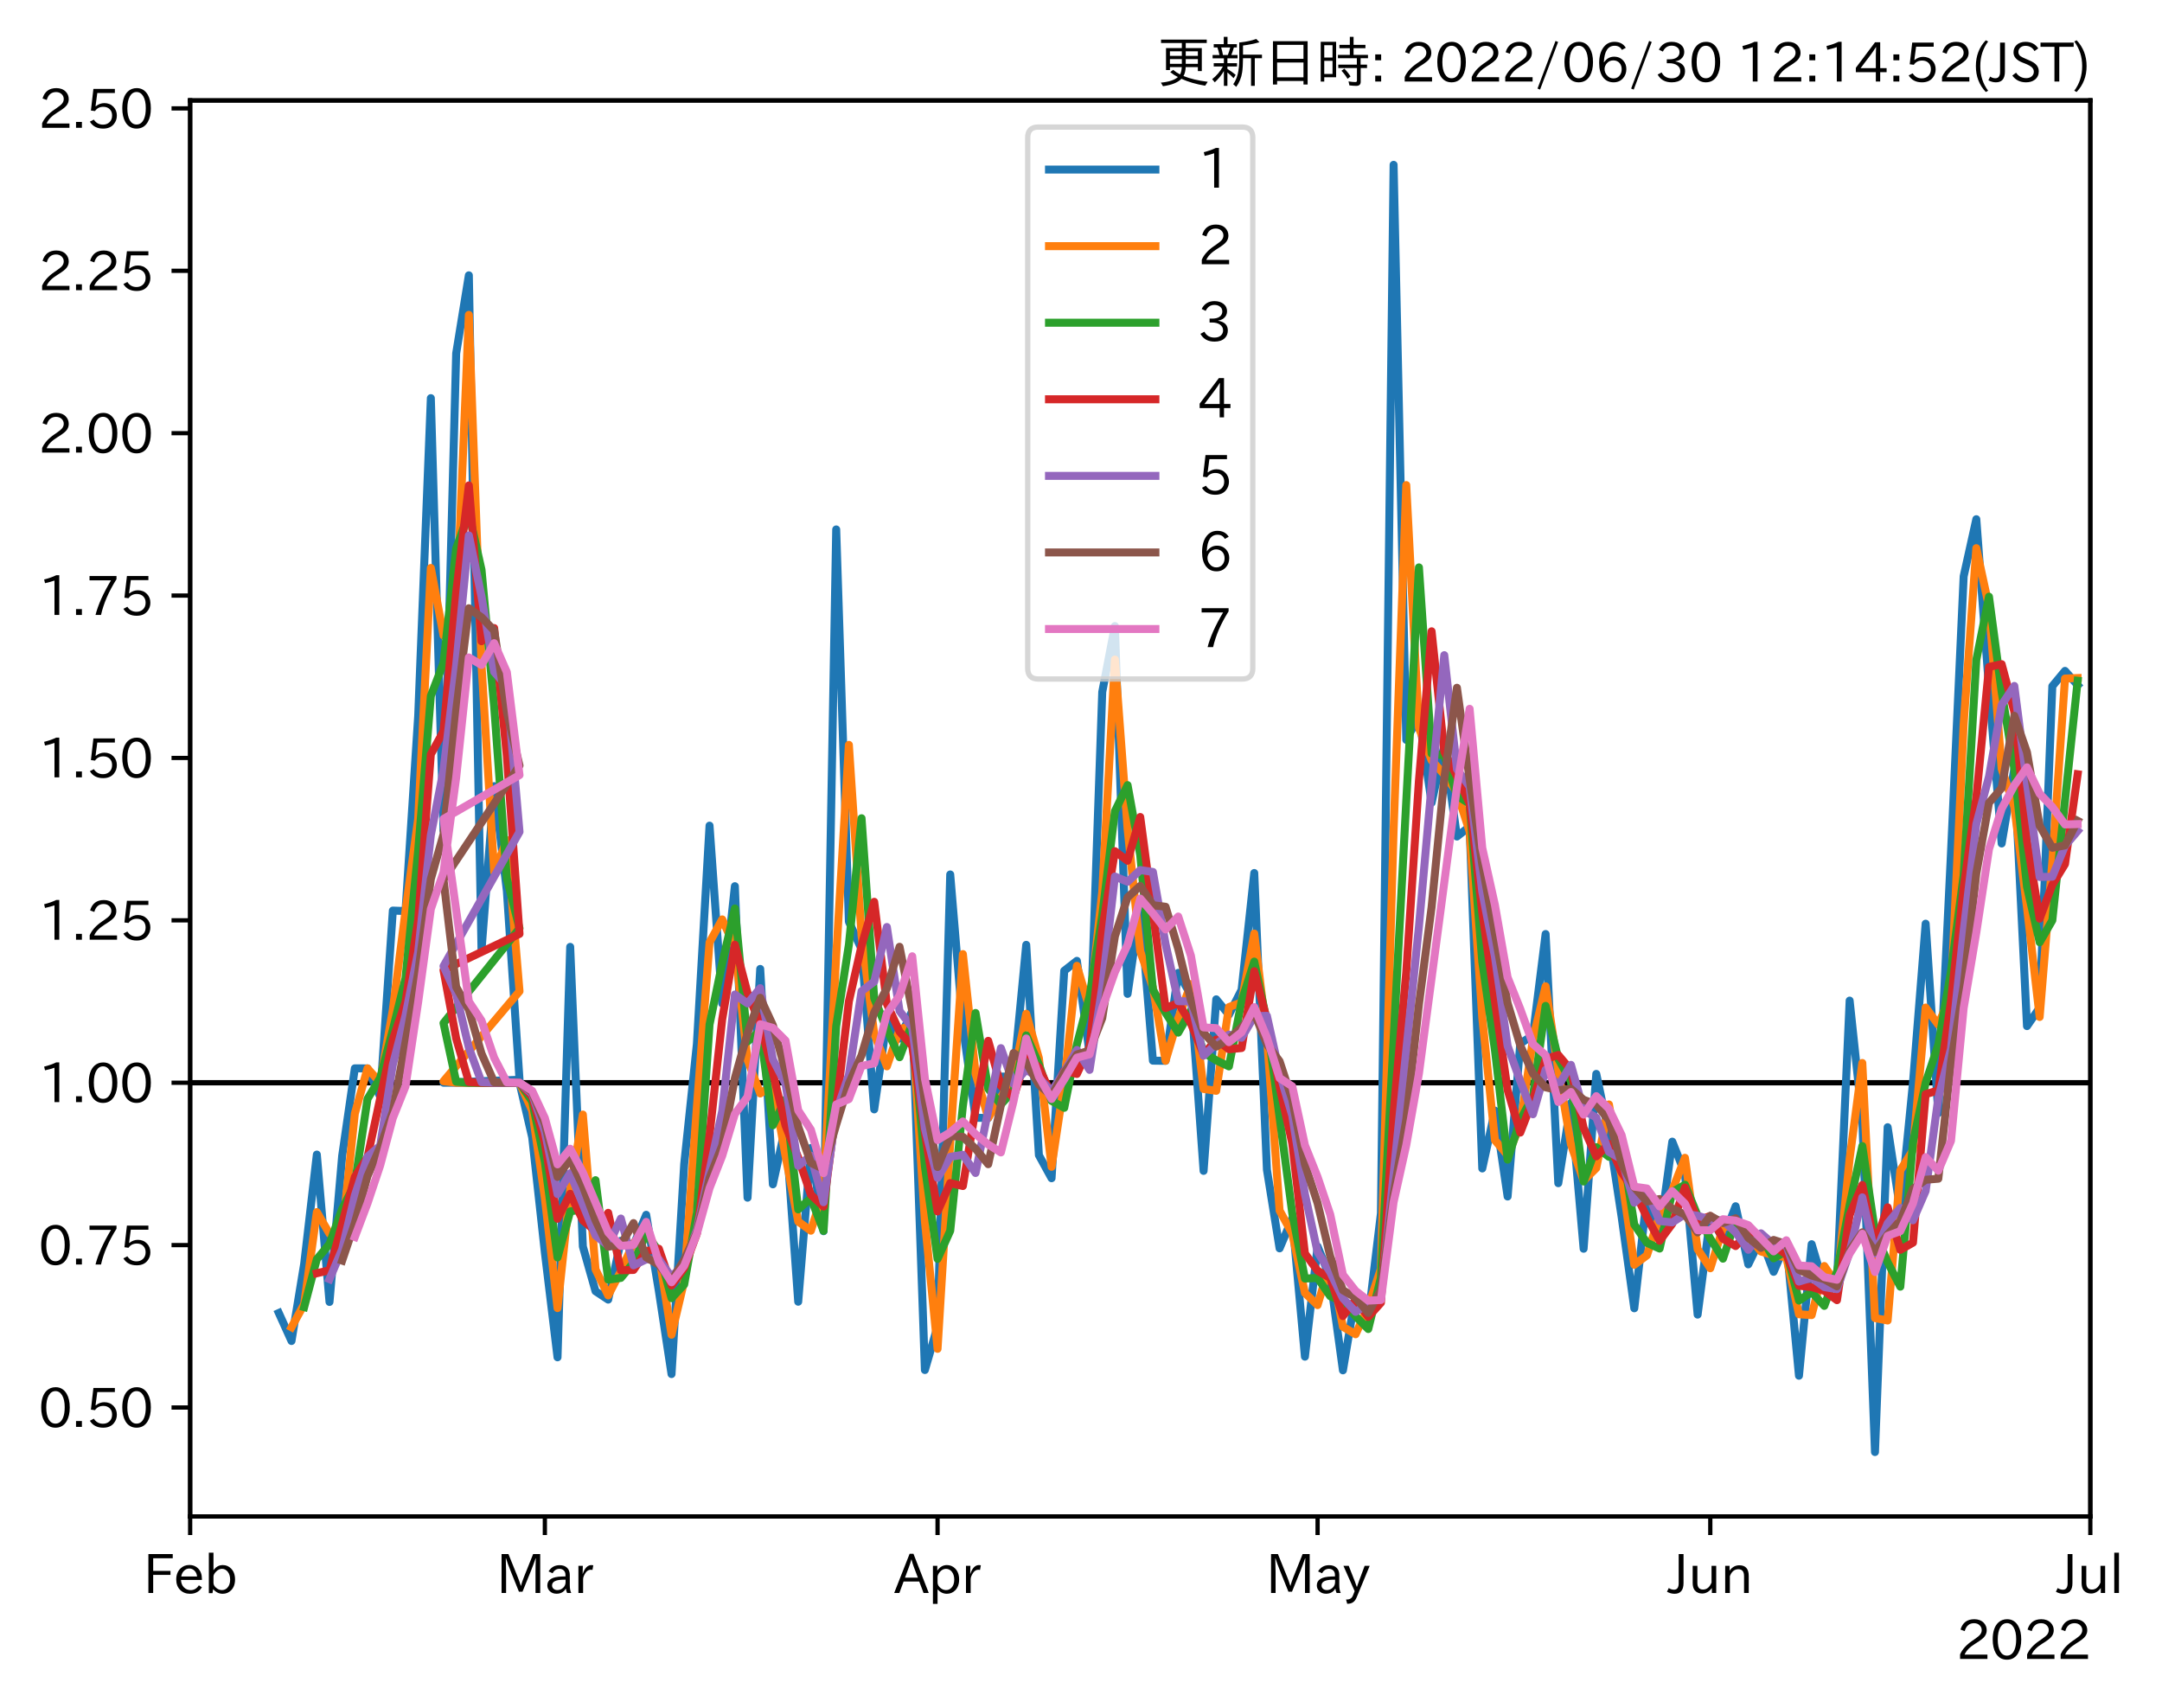 <?xml version="1.0" encoding="utf-8" standalone="no"?>
<!DOCTYPE svg PUBLIC "-//W3C//DTD SVG 1.1//EN"
  "http://www.w3.org/Graphics/SVG/1.1/DTD/svg11.dtd">
<svg xmlns:xlink="http://www.w3.org/1999/xlink" width="406.327pt" height="320.973pt" viewBox="0 0 406.327 320.973" xmlns="http://www.w3.org/2000/svg" version="1.1">
 <defs>
  <style type="text/css">*{stroke-linejoin: round; stroke-linecap: butt}</style>
 </defs>
 <g id="figure_1">
  <g id="patch_1">
   <path d="M 0 320.973 
L 406.327 320.973 
L 406.327 0 
L 0 0 
z
" style="fill: #ffffff"/>
  </g>
  <g id="axes_1">
   <g id="patch_2">
    <path d="M 35.737 284.991 
L 392.858 284.991 
L 392.858 18.879 
L 35.737 18.879 
z
" style="fill: #ffffff"/>
   </g>
   <g id="line2d_1">
    <path d="M 35.737 203.486 
L 392.858 203.486 
" clip-path="url(#ped54f26126)" style="fill: none; stroke: #000000; stroke-linecap: square"/>
   </g>
   <g id="matplotlib.axis_1">
    <g id="xtick_1">
     <g id="line2d_2">
      <defs>
       <path id="mfb2eb6f70c" d="M 0 0 
L 0 3.5 
" style="stroke: #000000; stroke-width: 0.8"/>
      </defs>
      <g>
       <use xlink:href="#mfb2eb6f70c" x="35.737" y="284.991" style="stroke: #000000; stroke-width: 0.8"/>
      </g>
     </g>
     <g id="text_1">
      <!-- Feb -->
      <g transform="translate(26.914 299.482)scale(0.1 -0.1)">
       <defs>
        <path id="IPAexGothic-46" d="M 3469 4141 
L 1172 4141 
L 1172 2656 
L 3206 2656 
L 3206 2188 
L 1172 2188 
L 1172 63 
L 609 63 
L 609 4634 
L 3469 4634 
L 3469 4141 
z
" transform="scale(0.016)"/>
        <path id="IPAexGothic-65" d="M 863 1594 
Q 891 1041 1209 722 
Q 1534 397 1997 397 
Q 2606 397 2963 966 
L 3322 728 
Q 2869 -31 1931 -31 
Q 1222 -31 766 422 
Q 306 884 306 1641 
Q 306 2444 788 2925 
Q 1216 3353 1856 3353 
Q 2459 3353 2866 2956 
Q 3322 2494 3322 1722 
L 3322 1594 
L 863 1594 
z
M 2756 1997 
Q 2709 2431 2450 2681 
Q 2194 2938 1844 2938 
Q 1438 2938 1150 2591 
Q 953 2356 894 1997 
L 2756 1997 
z
" transform="scale(0.016)"/>
        <path id="IPAexGothic-62" d="M 1125 2731 
Q 1550 3341 2219 3341 
Q 2788 3341 3191 2938 
Q 3659 2469 3659 1644 
Q 3659 838 3191 372 
Q 2788 -31 2206 -31 
Q 1559 -31 1088 516 
L 1009 44 
L 581 44 
L 581 4794 
L 1125 4794 
L 1125 2731 
z
M 1125 1997 
L 1125 1253 
Q 1125 888 1528 600 
Q 1803 403 2119 403 
Q 2488 403 2744 659 
Q 3084 1009 3084 1631 
Q 3084 2194 2803 2553 
Q 2525 2900 2125 2900 
Q 1759 2900 1438 2578 
Q 1125 2266 1125 1997 
z
" transform="scale(0.016)"/>
       </defs>
       <use xlink:href="#IPAexGothic-46"/>
       <use xlink:href="#IPAexGothic-65" x="57.178"/>
       <use xlink:href="#IPAexGothic-62" x="114.062"/>
      </g>
     </g>
    </g>
    <g id="xtick_2">
     <g id="line2d_3">
      <g>
       <use xlink:href="#mfb2eb6f70c" x="102.4" y="284.991" style="stroke: #000000; stroke-width: 0.8"/>
      </g>
     </g>
     <g id="text_2">
      <!-- Mar -->
      <g transform="translate(93.291 299.482)scale(0.1 -0.1)">
       <defs>
        <path id="IPAexGothic-4d" d="M 5147 63 
L 4597 63 
L 4597 2534 
Q 4597 3281 4634 4134 
L 4609 4134 
Q 4356 3409 4066 2675 
L 3066 209 
L 2650 209 
L 1641 2725 
Q 1328 3506 1128 4141 
L 1103 4141 
Q 1141 3131 1141 2553 
L 1141 63 
L 609 63 
L 609 4634 
L 1416 4634 
L 2503 1944 
Q 2697 1472 2869 906 
L 2888 906 
Q 3028 1416 3234 1931 
L 4316 4634 
L 5147 4634 
L 5147 63 
z
" transform="scale(0.016)"/>
        <path id="IPAexGothic-61" d="M 3156 63 
L 2672 63 
Q 2559 303 2531 556 
L 2509 556 
Q 2147 -25 1428 -25 
Q 934 -25 622 288 
Q 347 563 347 959 
Q 347 1947 2050 1997 
L 2478 2009 
L 2478 2175 
Q 2478 2509 2288 2700 
Q 2088 2900 1775 2900 
Q 1238 2900 969 2378 
L 494 2597 
Q 938 3328 1788 3328 
Q 2375 3328 2691 3000 
Q 2984 2706 2984 2169 
L 2984 997 
Q 2984 400 3156 63 
z
M 2491 1625 
L 2141 1619 
Q 903 1591 903 953 
Q 903 728 1050 581 
Q 1231 403 1525 403 
Q 1934 403 2234 703 
Q 2491 969 2491 1344 
L 2491 1625 
z
" transform="scale(0.016)"/>
        <path id="IPAexGothic-72" d="M 2309 3316 
L 2213 2769 
Q 2106 2791 2022 2791 
Q 1653 2791 1413 2444 
Q 1113 2006 1113 1675 
L 1113 63 
L 563 63 
L 563 3250 
L 1081 3250 
L 1056 2303 
L 1069 2303 
Q 1422 3341 2097 3341 
Q 2206 3341 2309 3316 
z
" transform="scale(0.016)"/>
       </defs>
       <use xlink:href="#IPAexGothic-4d"/>
       <use xlink:href="#IPAexGothic-61" x="90.186"/>
       <use xlink:href="#IPAexGothic-72" x="145.166"/>
      </g>
     </g>
    </g>
    <g id="xtick_3">
     <g id="line2d_4">
      <g>
       <use xlink:href="#mfb2eb6f70c" x="176.205" y="284.991" style="stroke: #000000; stroke-width: 0.8"/>
      </g>
     </g>
     <g id="text_3">
      <!-- Apr -->
      <g transform="translate(168.063 299.482)scale(0.1 -0.1)">
       <defs>
        <path id="IPAexGothic-41" d="M 4056 63 
L 3444 63 
L 2938 1409 
L 1100 1409 
L 603 63 
L -6 63 
L 1806 4666 
L 2259 4666 
L 4056 63 
z
M 2778 1863 
L 2316 3078 
Q 2125 3588 2028 4000 
L 2009 4000 
Q 1897 3563 1716 3078 
L 1263 1863 
L 2778 1863 
z
" transform="scale(0.016)"/>
        <path id="IPAexGothic-70" d="M 1075 2688 
Q 1525 3341 2206 3341 
Q 2769 3341 3172 2938 
Q 3641 2469 3641 1644 
Q 3641 841 3178 372 
Q 2775 -31 2200 -31 
Q 1569 -31 1106 497 
L 1106 -1216 
L 563 -1216 
L 563 3250 
L 1075 3250 
L 1075 2688 
z
M 1106 1950 
L 1106 1291 
Q 1106 897 1516 600 
Q 1791 403 2106 403 
Q 2469 403 2725 659 
Q 3066 997 3066 1631 
Q 3066 2200 2784 2559 
Q 2503 2900 2100 2900 
Q 1656 2900 1338 2484 
Q 1106 2184 1106 1950 
z
" transform="scale(0.016)"/>
       </defs>
       <use xlink:href="#IPAexGothic-41"/>
       <use xlink:href="#IPAexGothic-70" x="63.721"/>
       <use xlink:href="#IPAexGothic-72" x="125.83"/>
      </g>
     </g>
    </g>
    <g id="xtick_4">
     <g id="line2d_5">
      <g>
       <use xlink:href="#mfb2eb6f70c" x="247.629" y="284.991" style="stroke: #000000; stroke-width: 0.8"/>
      </g>
     </g>
     <g id="text_4">
      <!-- May -->
      <g transform="translate(237.909 299.482)scale(0.1 -0.1)">
       <defs>
        <path id="IPAexGothic-79" d="M 3122 3250 
L 1575 -488 
Q 1278 -1203 550 -1203 
L 478 -1203 
L 344 -703 
L 447 -703 
Q 969 -703 1150 -238 
L 1356 275 
L 38 3250 
L 659 3250 
L 1363 1459 
Q 1528 1025 1606 781 
L 1625 781 
Q 1750 1169 1863 1459 
L 2528 3250 
L 3122 3250 
z
" transform="scale(0.016)"/>
       </defs>
       <use xlink:href="#IPAexGothic-4d"/>
       <use xlink:href="#IPAexGothic-61" x="90.186"/>
       <use xlink:href="#IPAexGothic-79" x="145.166"/>
      </g>
     </g>
    </g>
    <g id="xtick_5">
     <g id="line2d_6">
      <g>
       <use xlink:href="#mfb2eb6f70c" x="321.433" y="284.991" style="stroke: #000000; stroke-width: 0.8"/>
      </g>
     </g>
     <g id="text_5">
      <!-- Jun -->
      <g transform="translate(313.494 299.482)scale(0.1 -0.1)">
       <defs>
        <path id="IPAexGothic-4a" d="M 1819 4634 
L 1819 1234 
Q 1819 -31 763 -31 
Q 303 -31 -125 209 
L 84 644 
Q 378 447 694 447 
Q 1250 447 1250 1203 
L 1250 4634 
L 1819 4634 
z
" transform="scale(0.016)"/>
        <path id="IPAexGothic-75" d="M 3284 63 
L 2772 63 
L 2772 644 
Q 2300 0 1625 0 
Q 1072 0 763 375 
Q 519 678 519 1241 
L 519 3250 
L 1069 3250 
L 1069 1259 
Q 1069 466 1734 466 
Q 2406 466 2734 1291 
L 2734 3250 
L 3284 3250 
L 3284 63 
z
" transform="scale(0.016)"/>
        <path id="IPAexGothic-6e" d="M 3328 63 
L 2778 63 
L 2778 2041 
Q 2778 2853 2106 2853 
Q 1428 2853 1113 2041 
L 1113 63 
L 563 63 
L 563 3250 
L 1075 3250 
L 1075 2675 
Q 1525 3316 2222 3316 
Q 3328 3316 3328 2072 
L 3328 63 
z
" transform="scale(0.016)"/>
       </defs>
       <use xlink:href="#IPAexGothic-4a"/>
       <use xlink:href="#IPAexGothic-75" x="37.988"/>
       <use xlink:href="#IPAexGothic-6e" x="98.389"/>
      </g>
     </g>
    </g>
    <g id="xtick_6">
     <g id="line2d_7">
      <g>
       <use xlink:href="#mfb2eb6f70c" x="392.858" y="284.991" style="stroke: #000000; stroke-width: 0.8"/>
      </g>
     </g>
     <g id="text_6">
      <!-- Jul -->
      <g transform="translate(386.588 299.482)scale(0.1 -0.1)">
       <defs>
        <path id="IPAexGothic-6c" d="M 1131 63 
L 581 63 
L 581 4794 
L 1131 4794 
L 1131 63 
z
" transform="scale(0.016)"/>
       </defs>
       <use xlink:href="#IPAexGothic-4a"/>
       <use xlink:href="#IPAexGothic-75" x="37.988"/>
       <use xlink:href="#IPAexGothic-6c" x="98.389"/>
      </g>
     </g>
    </g>
    <g id="text_7">
     <!-- 2022 -->
     <g transform="translate(367.664 311.873)scale(0.1 -0.1)">
      <defs>
       <path id="IPAexGothic-32" d="M 3659 63 
L 447 63 
L 447 594 
Q 825 1475 1894 2203 
L 2072 2322 
Q 2619 2697 2791 2906 
Q 2988 3153 2988 3444 
Q 2988 3772 2756 4003 
Q 2500 4259 2084 4259 
Q 1250 4259 991 3328 
L 497 3506 
Q 853 4725 2116 4725 
Q 2806 4725 3216 4316 
Q 3575 3947 3575 3425 
Q 3575 3038 3344 2722 
Q 3131 2416 2366 1938 
L 2231 1856 
Q 1256 1253 978 569 
L 3659 569 
L 3659 63 
z
" transform="scale(0.016)"/>
       <path id="IPAexGothic-30" d="M 2038 4725 
Q 2881 4725 3334 3944 
Q 3694 3325 3694 2344 
Q 3694 1372 3334 741 
Q 2888 -31 2016 -31 
Q 1147 -31 700 741 
Q 341 1372 341 2350 
Q 341 3713 1000 4334 
Q 1419 4725 2038 4725 
z
M 2016 4266 
Q 1516 4266 1228 3759 
Q 934 3247 934 2344 
Q 934 1456 1222 947 
Q 1513 447 2016 447 
Q 2619 447 2909 1153 
Q 3100 1622 3100 2375 
Q 3100 3256 2806 3759 
Q 2509 4266 2016 4266 
z
" transform="scale(0.016)"/>
      </defs>
      <use xlink:href="#IPAexGothic-32"/>
      <use xlink:href="#IPAexGothic-30" x="62.988"/>
      <use xlink:href="#IPAexGothic-32" x="125.977"/>
      <use xlink:href="#IPAexGothic-32" x="188.965"/>
     </g>
    </g>
   </g>
   <g id="matplotlib.axis_2">
    <g id="ytick_1">
     <g id="line2d_8">
      <defs>
       <path id="m4a4bea8685" d="M 0 0 
L -3.5 0 
" style="stroke: #000000; stroke-width: 0.8"/>
      </defs>
      <g>
       <use xlink:href="#m4a4bea8685" x="35.737" y="264.523" style="stroke: #000000; stroke-width: 0.8"/>
      </g>
     </g>
     <g id="text_8">
      <!-- 0.50 -->
      <g transform="translate(7.2 268.268)scale(0.1 -0.1)">
       <defs>
        <path id="IPAexGothic-2e" d="M 1184 63 
L 494 63 
L 494 753 
L 1184 753 
L 1184 63 
z
" transform="scale(0.016)"/>
        <path id="IPAexGothic-35" d="M 1178 2603 
Q 1634 2963 2172 2963 
Q 2816 2963 3241 2528 
Q 3638 2113 3638 1497 
Q 3638 938 3297 513 
Q 2869 -31 2031 -31 
Q 959 -31 469 784 
L 938 1028 
Q 1309 434 2013 434 
Q 2466 434 2769 716 
Q 3081 1013 3081 1503 
Q 3081 1966 2806 2241 
Q 2519 2528 2056 2528 
Q 1406 2528 1072 2028 
L 591 2091 
L 884 4634 
L 3406 4634 
L 3406 4153 
L 1341 4153 
L 1134 2603 
L 1178 2603 
z
" transform="scale(0.016)"/>
       </defs>
       <use xlink:href="#IPAexGothic-30"/>
       <use xlink:href="#IPAexGothic-2e" x="62.988"/>
       <use xlink:href="#IPAexGothic-35" x="89.404"/>
       <use xlink:href="#IPAexGothic-30" x="152.393"/>
      </g>
     </g>
    </g>
    <g id="ytick_2">
     <g id="line2d_9">
      <g>
       <use xlink:href="#m4a4bea8685" x="35.737" y="234.004" style="stroke: #000000; stroke-width: 0.8"/>
      </g>
     </g>
     <g id="text_9">
      <!-- 0.75 -->
      <g transform="translate(7.2 237.75)scale(0.1 -0.1)">
       <defs>
        <path id="IPAexGothic-37" d="M 3597 4263 
Q 2238 2106 1778 63 
L 1131 63 
Q 1581 1834 2950 4128 
L 428 4128 
L 428 4634 
L 3597 4634 
L 3597 4263 
z
" transform="scale(0.016)"/>
       </defs>
       <use xlink:href="#IPAexGothic-30"/>
       <use xlink:href="#IPAexGothic-2e" x="62.988"/>
       <use xlink:href="#IPAexGothic-37" x="89.404"/>
       <use xlink:href="#IPAexGothic-35" x="152.393"/>
      </g>
     </g>
    </g>
    <g id="ytick_3">
     <g id="line2d_10">
      <g>
       <use xlink:href="#m4a4bea8685" x="35.737" y="203.486" style="stroke: #000000; stroke-width: 0.8"/>
      </g>
     </g>
     <g id="text_10">
      <!-- 1.00 -->
      <g transform="translate(7.2 207.231)scale(0.1 -0.1)">
       <defs>
        <path id="IPAexGothic-31" d="M 2463 63 
L 1900 63 
L 1900 4103 
Q 1372 3922 788 3797 
L 684 4231 
Q 1519 4441 2106 4731 
L 2463 4731 
L 2463 63 
z
" transform="scale(0.016)"/>
       </defs>
       <use xlink:href="#IPAexGothic-31"/>
       <use xlink:href="#IPAexGothic-2e" x="62.988"/>
       <use xlink:href="#IPAexGothic-30" x="89.404"/>
       <use xlink:href="#IPAexGothic-30" x="152.393"/>
      </g>
     </g>
    </g>
    <g id="ytick_4">
     <g id="line2d_11">
      <g>
       <use xlink:href="#m4a4bea8685" x="35.737" y="172.967" style="stroke: #000000; stroke-width: 0.8"/>
      </g>
     </g>
     <g id="text_11">
      <!-- 1.25 -->
      <g transform="translate(7.2 176.712)scale(0.1 -0.1)">
       <use xlink:href="#IPAexGothic-31"/>
       <use xlink:href="#IPAexGothic-2e" x="62.988"/>
       <use xlink:href="#IPAexGothic-32" x="89.404"/>
       <use xlink:href="#IPAexGothic-35" x="152.393"/>
      </g>
     </g>
    </g>
    <g id="ytick_5">
     <g id="line2d_12">
      <g>
       <use xlink:href="#m4a4bea8685" x="35.737" y="142.448" style="stroke: #000000; stroke-width: 0.8"/>
      </g>
     </g>
     <g id="text_12">
      <!-- 1.50 -->
      <g transform="translate(7.2 146.193)scale(0.1 -0.1)">
       <use xlink:href="#IPAexGothic-31"/>
       <use xlink:href="#IPAexGothic-2e" x="62.988"/>
       <use xlink:href="#IPAexGothic-35" x="89.404"/>
       <use xlink:href="#IPAexGothic-30" x="152.393"/>
      </g>
     </g>
    </g>
    <g id="ytick_6">
     <g id="line2d_13">
      <g>
       <use xlink:href="#m4a4bea8685" x="35.737" y="111.929" style="stroke: #000000; stroke-width: 0.8"/>
      </g>
     </g>
     <g id="text_13">
      <!-- 1.75 -->
      <g transform="translate(7.2 115.675)scale(0.1 -0.1)">
       <use xlink:href="#IPAexGothic-31"/>
       <use xlink:href="#IPAexGothic-2e" x="62.988"/>
       <use xlink:href="#IPAexGothic-37" x="89.404"/>
       <use xlink:href="#IPAexGothic-35" x="152.393"/>
      </g>
     </g>
    </g>
    <g id="ytick_7">
     <g id="line2d_14">
      <g>
       <use xlink:href="#m4a4bea8685" x="35.737" y="81.411" style="stroke: #000000; stroke-width: 0.8"/>
      </g>
     </g>
     <g id="text_14">
      <!-- 2.00 -->
      <g transform="translate(7.2 85.156)scale(0.1 -0.1)">
       <use xlink:href="#IPAexGothic-32"/>
       <use xlink:href="#IPAexGothic-2e" x="62.988"/>
       <use xlink:href="#IPAexGothic-30" x="89.404"/>
       <use xlink:href="#IPAexGothic-30" x="152.393"/>
      </g>
     </g>
    </g>
    <g id="ytick_8">
     <g id="line2d_15">
      <g>
       <use xlink:href="#m4a4bea8685" x="35.737" y="50.892" style="stroke: #000000; stroke-width: 0.8"/>
      </g>
     </g>
     <g id="text_15">
      <!-- 2.25 -->
      <g transform="translate(7.2 54.637)scale(0.1 -0.1)">
       <use xlink:href="#IPAexGothic-32"/>
       <use xlink:href="#IPAexGothic-2e" x="62.988"/>
       <use xlink:href="#IPAexGothic-32" x="89.404"/>
       <use xlink:href="#IPAexGothic-35" x="152.393"/>
      </g>
     </g>
    </g>
    <g id="ytick_9">
     <g id="line2d_16">
      <g>
       <use xlink:href="#m4a4bea8685" x="35.737" y="20.373" style="stroke: #000000; stroke-width: 0.8"/>
      </g>
     </g>
     <g id="text_16">
      <!-- 2.50 -->
      <g transform="translate(7.2 24.119)scale(0.1 -0.1)">
       <use xlink:href="#IPAexGothic-32"/>
       <use xlink:href="#IPAexGothic-2e" x="62.988"/>
       <use xlink:href="#IPAexGothic-35" x="89.404"/>
       <use xlink:href="#IPAexGothic-30" x="152.393"/>
      </g>
     </g>
    </g>
   </g>
   <g id="line2d_17">
    <path d="M 52.403 246.765 
L 54.784 252.025 
L 57.165 237.527 
L 59.545 216.985 
L 61.926 244.687 
L 64.307 217.229 
L 66.688 200.779 
L 69.069 200.791 
L 71.45 206.122 
L 73.83 171.134 
L 76.211 171.224 
L 78.592 134.589 
L 80.973 74.828 
L 83.353 156.078 
L 85.734 66.407 
L 88.115 51.743 
L 90.496 178.575 
L 92.877 147.744 
L 95.257 167.415 
L 97.638 202.925 
L 83.353 203.486 
L 85.734 203.486 
L 97.638 203.486 
L 100.019 213.751 
L 102.4 235.381 
L 104.781 255.089 
L 107.162 177.952 
L 109.542 234.261 
L 111.923 242.666 
L 114.304 244.246 
L 116.685 233.187 
L 119.066 234.02 
L 121.446 228.307 
L 123.827 242.633 
L 126.208 258.242 
L 128.589 218.779 
L 130.97 196.221 
L 133.35 155.17 
L 135.731 188.587 
L 138.112 166.549 
L 140.493 225.09 
L 142.874 182.098 
L 145.254 222.579 
L 147.635 211.703 
L 150.016 244.642 
L 152.397 215.75 
L 154.778 231.391 
L 157.158 99.501 
L 159.539 173.222 
L 161.92 178.369 
L 164.301 208.496 
L 166.681 191.756 
L 169.062 195.198 
L 171.443 189.98 
L 173.824 257.479 
L 176.205 249.284 
L 178.585 164.344 
L 180.966 192.887 
L 183.347 210.059 
L 185.728 210.13 
L 188.109 202.336 
L 190.489 202.338 
L 192.87 177.571 
L 195.251 217.105 
L 197.632 221.435 
L 200.013 182.442 
L 202.393 180.58 
L 204.774 197.958 
L 207.155 130.058 
L 209.536 117.661 
L 211.917 186.786 
L 214.298 170.332 
L 216.678 199.339 
L 219.059 199.367 
L 221.44 182.839 
L 223.821 187.011 
L 226.202 220.053 
L 228.582 187.812 
L 230.963 190.713 
L 233.344 186.028 
L 235.725 164.073 
L 238.106 219.833 
L 240.486 234.615 
L 242.867 228.991 
L 245.248 254.97 
L 247.629 234.26 
L 250.01 240.185 
L 252.39 257.538 
L 254.771 243.306 
L 257.152 247.766 
L 259.533 228.009 
L 261.913 30.975 
L 264.294 139.055 
L 266.675 134.576 
L 269.056 150.865 
L 271.437 140.118 
L 273.817 157.213 
L 276.198 155.348 
L 278.579 219.598 
L 280.96 208.727 
L 283.341 224.869 
L 285.721 196.124 
L 288.102 194.549 
L 290.483 175.538 
L 292.864 222.367 
L 295.245 207.3 
L 297.625 234.687 
L 300.006 201.827 
L 302.387 213.043 
L 304.768 228.693 
L 307.149 245.878 
L 309.529 224.721 
L 311.91 232.066 
L 314.291 214.557 
L 316.672 220.551 
L 319.053 247.066 
L 321.433 228.684 
L 323.814 232.827 
L 326.195 226.698 
L 328.576 237.621 
L 330.957 232.715 
L 333.337 239.022 
L 335.718 233.461 
L 338.099 258.551 
L 340.48 233.831 
L 342.861 241.844 
L 345.241 241.042 
L 347.622 188.052 
L 350.003 210.499 
L 352.384 272.895 
L 354.765 211.844 
L 357.146 227.496 
L 359.526 203.486 
L 361.907 173.596 
L 364.288 209.189 
L 366.669 160.261 
L 369.05 108.329 
L 371.43 97.579 
L 373.811 129.275 
L 376.192 158.523 
L 378.573 144.469 
L 380.954 192.846 
L 383.334 189.387 
L 385.715 128.958 
L 388.096 126.087 
L 390.477 128.758 
L 390.477 128.758 
" clip-path="url(#ped54f26126)" style="fill: none; stroke: #1f77b4; stroke-width: 1.5; stroke-linecap: square"/>
   </g>
   <g id="line2d_18">
    <path d="M 54.784 249.441 
L 57.165 245.102 
L 59.545 227.794 
L 61.926 231.855 
L 64.307 231.96 
L 66.688 209.295 
L 69.069 200.785 
L 71.45 203.486 
L 73.83 189.75 
L 76.211 171.179 
L 78.592 153.881 
L 80.973 106.739 
L 83.353 119.418 
L 85.734 115.985 
L 88.115 59.176 
L 90.496 124.943 
L 92.877 163.893 
L 95.257 157.868 
L 97.638 186.297 
L 83.353 203.205 
L 85.734 203.486 
L 97.638 203.486 
L 100.019 208.731 
L 102.4 225.147 
L 104.781 245.842 
L 107.162 223.569 
L 109.542 209.472 
L 111.923 238.565 
L 114.304 243.46 
L 116.685 238.893 
L 119.066 233.604 
L 121.446 231.206 
L 123.827 235.755 
L 126.208 250.844 
L 128.589 240.776 
L 130.97 208.04 
L 133.35 177.108 
L 135.731 172.79 
L 138.112 177.979 
L 140.493 199.165 
L 142.874 205.503 
L 145.254 204.012 
L 147.635 217.277 
L 150.016 229.575 
L 152.397 231.296 
L 154.778 223.871 
L 157.158 179.657 
L 159.539 139.987 
L 161.92 175.818 
L 164.301 194.294 
L 166.681 200.406 
L 169.062 193.488 
L 171.443 192.615 
L 173.824 229.485 
L 176.205 253.498 
L 178.585 214.668 
L 180.966 179.31 
L 183.347 201.77 
L 185.728 210.095 
L 190.489 202.337 
L 192.87 190.521 
L 195.251 198.871 
L 197.632 219.292 
L 200.013 203.486 
L 202.393 181.514 
L 204.774 189.546 
L 207.155 167.615 
L 209.536 123.955 
L 211.917 155.705 
L 214.298 178.789 
L 216.678 185.585 
L 219.059 199.353 
L 221.44 191.357 
L 223.821 184.94 
L 226.202 204.656 
L 228.582 205.006 
L 230.963 189.27 
L 233.344 188.391 
L 235.725 175.451 
L 238.106 194.894 
L 240.486 227.502 
L 242.867 231.845 
L 245.248 242.996 
L 247.629 245.28 
L 250.01 237.272 
L 252.39 249.354 
L 254.771 250.76 
L 257.152 245.567 
L 259.533 238.446 
L 261.913 156.04 
L 264.294 91.164 
L 266.675 136.829 
L 269.056 142.902 
L 271.437 145.572 
L 273.817 148.872 
L 276.198 156.283 
L 278.579 191.262 
L 280.96 214.295 
L 283.341 217.098 
L 285.721 211.398 
L 288.102 195.339 
L 290.483 185.365 
L 292.864 201.136 
L 295.245 215.09 
L 297.625 221.894 
L 300.006 219.522 
L 302.387 207.568 
L 304.768 221.161 
L 307.149 237.705 
L 309.529 235.922 
L 311.91 228.463 
L 314.291 223.687 
L 316.672 217.596 
L 319.053 234.771 
L 321.433 238.358 
L 323.814 230.778 
L 326.195 229.812 
L 328.576 232.319 
L 330.957 235.201 
L 333.337 235.924 
L 335.718 236.285 
L 338.099 247.001 
L 340.48 247.159 
L 342.861 237.929 
L 345.241 241.444 
L 347.622 217.755 
L 350.003 199.775 
L 352.384 247.716 
L 354.765 248.172 
L 357.146 219.96 
L 359.526 216.148 
L 361.907 189.358 
L 364.288 192.578 
L 366.669 186.866 
L 369.05 136.066 
L 371.43 103.019 
L 373.811 114.02 
L 376.192 144.489 
L 378.573 151.638 
L 380.954 170.533 
L 383.334 191.127 
L 385.715 161.939 
L 388.096 127.527 
L 390.477 127.427 
L 390.477 127.427 
" clip-path="url(#ped54f26126)" style="fill: none; stroke: #ff7f0e; stroke-width: 1.5; stroke-linecap: square"/>
   </g>
   <g id="line2d_19">
    <path d="M 57.165 245.66 
L 59.545 236.649 
L 61.926 233.785 
L 64.307 227.213 
L 66.688 222.545 
L 69.069 206.526 
L 71.45 202.59 
L 73.83 193.535 
L 76.211 183.836 
L 78.592 159.836 
L 80.973 130.778 
L 83.353 124.604 
L 85.734 103.077 
L 88.115 96.449 
L 90.496 107.071 
L 92.877 132.851 
L 95.257 165.075 
L 97.638 174.477 
L 83.353 192.28 
L 85.734 203.299 
L 88.115 203.486 
L 97.638 203.486 
L 100.019 207.008 
L 102.4 218.391 
L 104.781 236.326 
L 107.162 227.669 
L 109.542 227.266 
L 111.923 221.799 
L 114.304 240.501 
L 116.685 240.169 
L 119.066 237.298 
L 121.446 231.871 
L 123.827 235.18 
L 126.208 243.981 
L 128.589 241.4 
L 130.97 227.96 
L 133.35 192.549 
L 135.731 181.037 
L 138.112 170.737 
L 140.493 195.733 
L 142.874 193.714 
L 145.254 211.489 
L 147.635 206.632 
L 150.016 227.297 
L 152.397 225.172 
L 154.778 231.328 
L 157.158 192.844 
L 159.539 177.543 
L 161.92 153.781 
L 164.301 187.616 
L 166.681 193.453 
L 169.062 198.693 
L 171.443 192.329 
L 173.824 219.197 
L 176.205 236.598 
L 178.585 231.311 
L 180.966 207.837 
L 183.347 190.376 
L 185.728 204.622 
L 188.109 207.564 
L 190.489 204.992 
L 192.87 194.58 
L 195.251 200.037 
L 197.632 206.889 
L 200.013 208.205 
L 202.393 196.284 
L 204.774 187.218 
L 207.155 172.061 
L 209.536 152.464 
L 211.917 147.553 
L 214.298 160.727 
L 216.678 185.987 
L 219.059 190.339 
L 221.44 194.072 
L 223.821 189.924 
L 226.202 197.782 
L 228.582 199.284 
L 230.963 200.418 
L 233.344 188.198 
L 235.725 180.721 
L 238.106 192.003 
L 242.867 228.001 
L 245.248 240.292 
L 247.629 240.181 
L 250.01 243.616 
L 252.39 244.622 
L 254.771 247.389 
L 257.152 249.775 
L 259.533 240.097 
L 264.294 150.557 
L 266.675 106.633 
L 269.056 141.629 
L 271.437 141.979 
L 273.817 149.539 
L 276.198 151.058 
L 278.579 180.755 
L 280.96 197.356 
L 283.341 217.938 
L 285.721 210.514 
L 288.102 206.037 
L 290.483 189.047 
L 292.864 198.978 
L 295.245 203.226 
L 297.625 222.052 
L 300.006 215.595 
L 302.387 217.405 
L 304.768 215.078 
L 307.149 230.152 
L 309.529 233.574 
L 311.91 234.654 
L 314.291 224.033 
L 316.672 222.652 
L 319.053 228.479 
L 321.433 232.786 
L 323.814 236.552 
L 326.195 229.437 
L 328.576 232.489 
L 330.957 232.451 
L 333.337 236.493 
L 335.718 235.11 
L 338.099 244.427 
L 340.48 242.836 
L 342.861 245.426 
L 345.241 238.979 
L 347.622 226.47 
L 350.003 215.389 
L 352.384 231.46 
L 354.765 237.234 
L 357.146 241.817 
L 359.526 214.731 
L 361.907 203.486 
L 364.288 196.318 
L 366.669 182.577 
L 369.05 164.491 
L 371.43 124.019 
L 373.811 112.14 
L 376.192 130.036 
L 378.573 144.482 
L 380.954 166.629 
L 383.334 177.091 
L 385.715 172.968 
L 390.477 127.939 
L 390.477 127.939 
" clip-path="url(#ped54f26126)" style="fill: none; stroke: #2ca02c; stroke-width: 1.5; stroke-linecap: square"/>
   </g>
   <g id="line2d_20">
    <path d="M 59.545 239.294 
L 61.926 238.73 
L 66.688 221.182 
L 69.069 217.491 
L 73.83 195.384 
L 76.211 188.279 
L 78.592 172.865 
L 80.973 141.762 
L 83.353 137.437 
L 85.734 111.412 
L 88.115 91.225 
L 90.496 120.513 
L 92.877 118.038 
L 95.257 142.143 
L 97.638 175.512 
L 83.353 182.319 
L 85.734 195.174 
L 88.115 203.345 
L 90.496 203.486 
L 97.638 203.486 
L 100.019 206.137 
L 102.4 214.845 
L 104.781 229.054 
L 107.162 224.361 
L 109.542 229.36 
L 111.923 231.365 
L 114.304 227.934 
L 116.685 238.729 
L 119.066 238.672 
L 121.446 235.131 
L 123.827 234.686 
L 126.208 241.597 
L 128.589 238.302 
L 130.97 231.855 
L 133.35 213.371 
L 135.731 191.569 
L 138.112 177.544 
L 140.493 186.601 
L 142.874 192.451 
L 145.254 201.612 
L 147.635 211.542 
L 150.016 217.547 
L 152.397 224.53 
L 154.778 226.764 
L 157.158 208.285 
L 159.539 188.189 
L 161.92 177.75 
L 164.301 169.485 
L 166.681 188.663 
L 169.062 193.892 
L 171.443 196.569 
L 173.824 212.915 
L 176.205 227.681 
L 178.585 222.342 
L 180.966 222.9 
L 183.347 208.397 
L 185.728 195.611 
L 188.109 204.055 
L 190.489 206.279 
L 192.87 198.654 
L 195.251 200.616 
L 197.632 205.767 
L 200.013 201.199 
L 202.393 201.837 
L 204.774 196.704 
L 207.155 174.725 
L 209.536 159.967 
L 211.917 161.768 
L 214.298 153.544 
L 219.059 189.459 
L 221.44 188.501 
L 223.821 192.342 
L 226.202 198.18 
L 228.582 195.359 
L 230.963 197.193 
L 233.344 196.966 
L 235.725 182.528 
L 238.106 191.682 
L 240.486 204.237 
L 242.867 214.901 
L 245.248 235.582 
L 247.629 238.822 
L 250.01 240.182 
L 252.39 247.343 
L 254.771 244.295 
L 257.152 247.483 
L 259.533 244.837 
L 261.913 209.111 
L 264.294 182.664 
L 266.675 146.692 
L 269.056 118.644 
L 271.437 141.252 
L 273.817 145.912 
L 276.198 151.01 
L 278.579 171.518 
L 283.341 204.869 
L 285.721 212.856 
L 288.102 206.715 
L 290.483 199.049 
L 292.864 198.271 
L 295.245 201.112 
L 297.625 211.988 
L 300.006 217.329 
L 302.387 214.963 
L 304.768 220.345 
L 307.149 223.745 
L 309.529 228.822 
L 311.91 233.199 
L 314.291 230 
L 316.672 223.173 
L 319.053 229.389 
L 321.433 228.53 
L 323.814 232.796 
L 326.195 234.185 
L 328.576 231.552 
L 330.957 232.546 
L 335.718 235.745 
L 338.099 241.645 
L 340.48 241.898 
L 342.861 242.589 
L 345.241 244.352 
L 347.622 228.364 
L 350.003 222.698 
L 352.384 233.953 
L 354.765 226.898 
L 357.146 234.894 
L 359.526 233.543 
L 361.907 205.631 
L 364.288 204.937 
L 366.669 188.118 
L 369.05 166.817 
L 371.43 149.875 
L 373.811 125.346 
L 376.192 124.822 
L 378.573 133.749 
L 380.954 158.016 
L 383.334 172.652 
L 385.715 166.294 
L 388.096 162.397 
L 390.477 145.508 
L 390.477 145.508 
" clip-path="url(#ped54f26126)" style="fill: none; stroke: #d62728; stroke-width: 1.5; stroke-linecap: square"/>
   </g>
   <g id="line2d_21">
    <path d="M 61.926 240.4 
L 64.307 234.802 
L 66.688 224.678 
L 69.069 217.39 
L 71.45 215.307 
L 73.83 200.08 
L 76.211 190.876 
L 78.592 178.91 
L 80.973 156.943 
L 83.353 144.719 
L 85.734 124.991 
L 88.115 100.622 
L 90.496 112.096 
L 92.877 126.274 
L 95.257 129.014 
L 97.638 156.331 
L 83.353 181.578 
L 85.734 186.827 
L 88.115 196.88 
L 90.496 203.374 
L 92.877 203.486 
L 97.638 203.486 
L 100.019 205.611 
L 102.4 212.661 
L 104.781 224.409 
L 107.162 220.493 
L 111.923 232.182 
L 114.304 234.095 
L 116.685 229.008 
L 119.066 237.807 
L 121.446 236.691 
L 123.827 236.684 
L 126.208 239.979 
L 128.589 237.462 
L 130.97 231.156 
L 135.731 208.802 
L 138.112 186.902 
L 140.493 188.581 
L 142.874 185.712 
L 145.254 199.11 
L 147.635 203.699 
L 150.016 219.1 
L 152.397 217.19 
L 154.778 225.941 
L 157.158 208.977 
L 159.539 201.986 
L 161.92 186.279 
L 164.301 184.486 
L 166.681 174.218 
L 169.062 189.995 
L 171.443 193.119 
L 173.824 212.045 
L 176.205 221.365 
L 178.585 217.408 
L 180.966 217.027 
L 183.347 220.451 
L 188.109 196.984 
L 190.489 203.713 
L 192.87 201.022 
L 195.251 202.58 
L 197.632 205.089 
L 200.013 201.428 
L 202.393 197.325 
L 204.774 201.07 
L 207.155 185.5 
L 209.536 164.728 
L 211.917 165.716 
L 214.298 163.518 
L 216.678 163.87 
L 219.059 177.425 
L 221.44 188.16 
L 223.821 188.205 
L 226.202 198.413 
L 228.582 196.171 
L 230.963 194.443 
L 233.344 195.034 
L 235.725 190.973 
L 238.106 190.917 
L 240.486 201.645 
L 242.867 209.649 
L 245.248 224.417 
L 247.629 235.319 
L 250.01 239.097 
L 252.39 243.976 
L 254.771 246.552 
L 257.152 245.002 
L 259.533 243.927 
L 266.675 174.129 
L 269.056 147.535 
L 271.437 123.129 
L 273.817 144.561 
L 276.198 147.84 
L 278.579 167.593 
L 280.96 179.805 
L 283.341 196.563 
L 285.721 203.169 
L 288.102 209.411 
L 290.483 201.047 
L 292.864 204.1 
L 295.245 200.13 
L 297.625 208.697 
L 300.006 210.025 
L 302.387 216.485 
L 304.768 217.856 
L 307.149 226.034 
L 309.529 223.941 
L 311.91 229.48 
L 314.291 229.74 
L 316.672 228.181 
L 319.053 228.473 
L 321.433 229.248 
L 323.814 229.406 
L 326.195 231.607 
L 328.576 234.882 
L 330.957 231.786 
L 333.337 233.879 
L 335.718 234.004 
L 338.099 240.855 
L 340.48 240.138 
L 342.861 241.888 
L 345.241 242.282 
L 347.622 235.331 
L 350.003 225.028 
L 352.384 235.588 
L 354.765 229.905 
L 357.146 227.018 
L 359.526 229.337 
L 361.907 223.831 
L 364.288 206.351 
L 366.669 197.091 
L 369.05 174.941 
L 371.43 154.898 
L 373.811 145.936 
L 376.192 132.471 
L 378.573 128.915 
L 380.954 147.37 
L 383.334 164.821 
L 385.715 164.769 
L 388.096 158.96 
L 390.477 156.164 
L 390.477 156.164 
" clip-path="url(#ped54f26126)" style="fill: none; stroke: #9467bd; stroke-width: 1.5; stroke-linecap: square"/>
   </g>
   <g id="line2d_22">
    <path d="M 64.307 236.915 
L 66.688 229.856 
L 69.069 221.04 
L 71.45 215.589 
L 73.83 208.938 
L 78.592 182.805 
L 80.973 165.198 
L 83.353 156.799 
L 85.734 133.542 
L 88.115 114.31 
L 90.496 116.021 
L 92.877 118.499 
L 95.257 133.808 
L 97.638 143.874 
L 83.353 165.297 
L 85.734 185.485 
L 88.115 189.754 
L 90.496 198.006 
L 92.877 203.392 
L 97.638 203.486 
L 100.019 205.26 
L 102.4 211.181 
L 104.781 221.189 
L 107.162 217.833 
L 109.542 222.924 
L 111.923 229.336 
L 114.304 234.311 
L 116.685 233.944 
L 119.066 229.862 
L 121.446 236.291 
L 123.827 237.71 
L 126.208 240.705 
L 128.589 236.763 
L 130.97 231.639 
L 133.35 221.392 
L 135.731 215.274 
L 138.112 202.634 
L 140.493 194.15 
L 142.874 187.521 
L 145.254 192.666 
L 147.635 201.302 
L 150.016 211.738 
L 152.397 218.549 
L 154.778 219.697 
L 157.158 211.363 
L 159.539 203.662 
L 161.92 198.331 
L 164.301 190.255 
L 166.681 185.724 
L 169.062 177.935 
L 171.443 189.993 
L 173.824 207.022 
L 176.205 219.323 
L 178.585 213.503 
L 180.966 213.661 
L 183.347 215.896 
L 185.728 218.797 
L 188.109 207.701 
L 190.489 197.893 
L 192.87 199.701 
L 195.251 203.859 
L 197.632 205.944 
L 200.013 201.58 
L 202.393 198.174 
L 204.774 197.43 
L 207.155 191.344 
L 209.536 175.97 
L 211.917 168.634 
L 214.298 166.495 
L 216.678 170.126 
L 219.059 170.414 
L 221.44 178.341 
L 223.821 187.969 
L 226.202 194.113 
L 228.582 196.704 
L 230.963 195.277 
L 233.344 193.076 
L 235.725 190.321 
L 238.106 196.279 
L 240.486 199.44 
L 242.867 206.689 
L 245.248 218.845 
L 247.629 226.128 
L 250.01 236.149 
L 252.39 242.485 
L 254.771 243.864 
L 257.152 246.756 
L 259.533 242.39 
L 261.913 224.459 
L 264.294 210.397 
L 266.675 188.775 
L 269.056 170.479 
L 271.437 146.319 
L 273.817 129.255 
L 276.198 146.405 
L 278.579 162.516 
L 283.341 188.519 
L 285.721 196.49 
L 288.102 201.773 
L 290.483 204.35 
L 292.864 204.884 
L 295.245 204.64 
L 297.625 206.69 
L 300.006 207.579 
L 302.387 210.534 
L 304.768 218.622 
L 307.149 223.132 
L 309.529 225.817 
L 311.91 225.343 
L 314.291 227.14 
L 316.672 228.266 
L 319.053 231.618 
L 321.433 228.508 
L 323.814 229.854 
L 326.195 228.96 
L 328.576 232.638 
L 330.957 234.525 
L 333.337 233.033 
L 335.718 233.809 
L 338.099 238.645 
L 340.48 239.723 
L 342.861 240.424 
L 345.241 241.747 
L 347.622 235.022 
L 350.003 231.6 
L 352.384 235.298 
L 354.765 232.007 
L 357.146 229.507 
L 359.526 223.437 
L 361.907 221.722 
L 364.288 221.526 
L 366.669 199.676 
L 369.05 185.337 
L 371.43 164.167 
L 373.811 150.873 
L 376.192 148.098 
L 378.573 134.524 
L 380.954 141.389 
L 383.334 155.181 
L 385.715 159.334 
L 388.096 158.887 
L 390.477 154.269 
L 390.477 154.269 
" clip-path="url(#ped54f26126)" style="fill: none; stroke: #8c564b; stroke-width: 1.5; stroke-linecap: square"/>
   </g>
   <g id="line2d_23">
    <path d="M 66.688 232.478 
L 69.069 226.161 
L 71.45 219.029 
L 73.83 210.123 
L 76.211 204.176 
L 78.592 188.323 
L 80.973 170.843 
L 83.353 163.925 
L 85.734 146.135 
L 88.115 123.557 
L 90.496 124.977 
L 92.877 120.878 
L 95.257 126.319 
L 97.638 145.67 
L 83.353 153.907 
L 88.115 188.21 
L 90.496 191.806 
L 92.877 198.803 
L 95.257 203.406 
L 97.638 203.486 
L 100.019 205.008 
L 102.4 210.112 
L 104.781 218.827 
L 107.162 215.891 
L 109.542 220.349 
L 114.304 231.623 
L 116.685 234.151 
L 119.066 233.955 
L 121.446 229.641 
L 123.827 237.225 
L 126.208 240.988 
L 128.589 237.873 
L 130.97 231.862 
L 133.35 223.298 
L 135.731 217.237 
L 138.112 209.356 
L 140.493 206.126 
L 142.874 192.493 
L 145.254 193.18 
L 147.635 195.569 
L 150.016 208.687 
L 152.397 212.32 
L 154.778 220.485 
L 157.158 207.579 
L 159.539 206.563 
L 161.92 200.334 
L 164.301 199.836 
L 166.681 190.47 
L 169.062 187.119 
L 171.443 179.719 
L 173.824 202.697 
L 176.205 214.258 
L 178.585 212.801 
L 180.966 210.766 
L 183.347 213.153 
L 185.728 215.09 
L 188.109 216.588 
L 190.489 206.949 
L 192.87 195.17 
L 195.251 202.349 
L 197.632 206.541 
L 200.013 202.839 
L 202.393 198.777 
L 204.774 198.143 
L 207.155 189.458 
L 209.536 182.686 
L 211.917 177.565 
L 214.298 168.878 
L 216.678 171.665 
L 219.059 174.686 
L 221.44 172.253 
L 223.821 179.612 
L 226.202 193.09 
L 228.582 193.231 
L 230.963 195.865 
L 233.344 193.994 
L 235.725 189.276 
L 238.106 194.994 
L 240.486 202.615 
L 242.867 204.16 
L 245.248 215.218 
L 247.629 221.197 
L 250.01 228.27 
L 252.39 239.574 
L 254.771 242.603 
L 257.152 244.434 
L 259.533 244.316 
L 261.913 225.921 
L 264.294 215.217 
L 266.675 201.767 
L 273.817 147.918 
L 276.198 133.214 
L 278.579 159.354 
L 280.96 170.097 
L 283.341 183.683 
L 285.721 189.632 
L 288.102 196.214 
L 290.483 198.326 
L 292.864 207.105 
L 295.245 205.232 
L 297.625 209.475 
L 300.006 206.007 
L 302.387 208.376 
L 304.768 213.323 
L 307.149 223.023 
L 309.529 223.361 
L 311.91 226.734 
L 314.291 223.869 
L 316.672 226.225 
L 319.053 231.205 
L 321.433 231.204 
L 323.814 229.137 
L 326.195 229.409 
L 328.576 230.247 
L 333.337 235.181 
L 335.718 233.094 
L 338.099 237.837 
L 340.48 237.973 
L 342.861 240.029 
L 345.241 240.513 
L 347.622 235.605 
L 350.003 231.868 
L 352.384 239.058 
L 354.765 232.27 
L 357.146 231.375 
L 359.526 226.161 
L 361.907 217.471 
L 364.288 220.018 
L 366.669 214.411 
L 369.05 189.472 
L 371.43 175.255 
L 373.811 159.591 
L 376.192 151.987 
L 378.573 147.584 
L 380.954 144.211 
L 383.334 149.164 
L 385.715 151.66 
L 388.096 154.947 
L 390.477 154.883 
L 390.477 154.883 
" clip-path="url(#ped54f26126)" style="fill: none; stroke: #e377c2; stroke-width: 1.5; stroke-linecap: square"/>
   </g>
   <g id="patch_3">
    <path d="M 35.737 284.991 
L 35.737 18.879 
" style="fill: none; stroke: #000000; stroke-width: 0.8; stroke-linejoin: miter; stroke-linecap: square"/>
   </g>
   <g id="patch_4">
    <path d="M 392.858 284.991 
L 392.858 18.879 
" style="fill: none; stroke: #000000; stroke-width: 0.8; stroke-linejoin: miter; stroke-linecap: square"/>
   </g>
   <g id="patch_5">
    <path d="M 35.737 284.991 
L 392.858 284.991 
" style="fill: none; stroke: #000000; stroke-width: 0.8; stroke-linejoin: miter; stroke-linecap: square"/>
   </g>
   <g id="patch_6">
    <path d="M 35.737 18.879 
L 392.858 18.879 
" style="fill: none; stroke: #000000; stroke-width: 0.8; stroke-linejoin: miter; stroke-linecap: square"/>
   </g>
   <g id="legend_1">
    <g id="patch_7">
     <path d="M 195.148 127.614 
L 233.447 127.614 
Q 235.447 127.614 235.447 125.614 
L 235.447 25.879 
Q 235.447 23.879 233.447 23.879 
L 195.148 23.879 
Q 193.148 23.879 193.148 25.879 
L 193.148 125.614 
Q 193.148 127.614 195.148 127.614 
z
" style="fill: #ffffff; opacity: 0.8; stroke: #cccccc; stroke-linejoin: miter"/>
    </g>
    <g id="line2d_24">
     <path d="M 197.148 31.87 
L 207.148 31.87 
L 217.148 31.87 
" style="fill: none; stroke: #1f77b4; stroke-width: 1.5; stroke-linecap: square"/>
    </g>
    <g id="text_17">
     <!-- 1 -->
     <g transform="translate(225.148 35.37)scale(0.1 -0.1)">
      <use xlink:href="#IPAexGothic-31"/>
     </g>
    </g>
    <g id="line2d_25">
     <path d="M 197.148 46.261 
L 207.148 46.261 
L 217.148 46.261 
" style="fill: none; stroke: #ff7f0e; stroke-width: 1.5; stroke-linecap: square"/>
    </g>
    <g id="text_18">
     <!-- 2 -->
     <g transform="translate(225.148 49.761)scale(0.1 -0.1)">
      <use xlink:href="#IPAexGothic-32"/>
     </g>
    </g>
    <g id="line2d_26">
     <path d="M 197.148 60.651 
L 207.148 60.651 
L 217.148 60.651 
" style="fill: none; stroke: #2ca02c; stroke-width: 1.5; stroke-linecap: square"/>
    </g>
    <g id="text_19">
     <!-- 3 -->
     <g transform="translate(225.148 64.151)scale(0.1 -0.1)">
      <defs>
       <path id="IPAexGothic-33" d="M 2381 2419 
Q 3506 2216 3506 1278 
Q 3506 716 3128 356 
Q 2709 -31 1944 -31 
Q 797 -31 288 881 
L 756 1131 
Q 1109 441 1938 441 
Q 2425 441 2694 691 
Q 2950 928 2950 1291 
Q 2950 1719 2566 1978 
Q 2216 2213 1644 2213 
L 1363 2213 
L 1363 2669 
L 1656 2669 
Q 2231 2669 2534 2888 
Q 2859 3119 2859 3509 
Q 2859 3934 2494 4138 
Q 2259 4278 1931 4278 
Q 1238 4278 903 3578 
L 434 3803 
Q 897 4725 1938 4725 
Q 2597 4725 3006 4394 
Q 3416 4069 3416 3534 
Q 3416 3028 3019 2706 
Q 2763 2500 2381 2444 
L 2381 2419 
z
" transform="scale(0.016)"/>
      </defs>
      <use xlink:href="#IPAexGothic-33"/>
     </g>
    </g>
    <g id="line2d_27">
     <path d="M 197.148 75.042 
L 207.148 75.042 
L 217.148 75.042 
" style="fill: none; stroke: #d62728; stroke-width: 1.5; stroke-linecap: square"/>
    </g>
    <g id="text_20">
     <!-- 4 -->
     <g transform="translate(225.148 78.542)scale(0.1 -0.1)">
      <defs>
       <path id="IPAexGothic-34" d="M 3813 1159 
L 3059 1159 
L 3059 63 
L 2547 63 
L 2547 1159 
L 197 1159 
L 197 1672 
L 2456 4678 
L 3059 4678 
L 3059 1634 
L 3813 1634 
L 3813 1159 
z
M 2578 4109 
L 2559 4109 
Q 2278 3656 2003 3284 
L 759 1634 
L 2547 1634 
L 2547 3144 
Q 2547 3481 2578 4109 
z
" transform="scale(0.016)"/>
      </defs>
      <use xlink:href="#IPAexGothic-34"/>
     </g>
    </g>
    <g id="line2d_28">
     <path d="M 197.148 89.433 
L 207.148 89.433 
L 217.148 89.433 
" style="fill: none; stroke: #9467bd; stroke-width: 1.5; stroke-linecap: square"/>
    </g>
    <g id="text_21">
     <!-- 5 -->
     <g transform="translate(225.148 92.933)scale(0.1 -0.1)">
      <use xlink:href="#IPAexGothic-35"/>
     </g>
    </g>
    <g id="line2d_29">
     <path d="M 197.148 103.823 
L 207.148 103.823 
L 217.148 103.823 
" style="fill: none; stroke: #8c564b; stroke-width: 1.5; stroke-linecap: square"/>
    </g>
    <g id="text_22">
     <!-- 6 -->
     <g transform="translate(225.148 107.323)scale(0.1 -0.1)">
      <defs>
       <path id="IPAexGothic-36" d="M 1056 2328 
Q 1509 2981 2234 2981 
Q 2906 2981 3316 2513 
Q 3675 2106 3675 1522 
Q 3675 884 3272 434 
Q 2853 -31 2178 -31 
Q 1375 -31 922 581 
Q 481 1178 481 2228 
Q 481 3425 1013 4109 
Q 1494 4725 2272 4725 
Q 3191 4725 3609 4025 
L 3150 3775 
Q 2894 4266 2300 4266 
Q 1119 4266 1031 2328 
L 1056 2328 
z
M 2141 2547 
Q 1684 2547 1384 2206 
Q 1116 1900 1116 1541 
Q 1116 1156 1353 844 
Q 1672 428 2159 428 
Q 2669 428 2941 844 
Q 3125 1128 3125 1503 
Q 3125 1944 2881 2228 
Q 2600 2547 2141 2547 
z
" transform="scale(0.016)"/>
      </defs>
      <use xlink:href="#IPAexGothic-36"/>
     </g>
    </g>
    <g id="line2d_30">
     <path d="M 197.148 118.214 
L 207.148 118.214 
L 217.148 118.214 
" style="fill: none; stroke: #e377c2; stroke-width: 1.5; stroke-linecap: square"/>
    </g>
    <g id="text_23">
     <!-- 7 -->
     <g transform="translate(225.148 121.714)scale(0.1 -0.1)">
      <use xlink:href="#IPAexGothic-37"/>
     </g>
    </g>
   </g>
  </g>
  <g id="axes_2">
   <g id="matplotlib.axis_3"/>
   <g id="patch_8">
    <path d="M 35.737 284.991 
L 35.737 18.879 
" style="fill: none; stroke: #000000; stroke-width: 0.8; stroke-linejoin: miter; stroke-linecap: square"/>
   </g>
   <g id="patch_9">
    <path d="M 392.858 284.991 
L 392.858 18.879 
" style="fill: none; stroke: #000000; stroke-width: 0.8; stroke-linejoin: miter; stroke-linecap: square"/>
   </g>
   <g id="patch_10">
    <path d="M 35.737 284.991 
L 392.858 284.991 
" style="fill: none; stroke: #000000; stroke-width: 0.8; stroke-linejoin: miter; stroke-linecap: square"/>
   </g>
   <g id="patch_11">
    <path d="M 35.737 18.879 
L 392.858 18.879 
" style="fill: none; stroke: #000000; stroke-width: 0.8; stroke-linejoin: miter; stroke-linecap: square"/>
   </g>
  </g>
  <g id="text_24">
   <!-- 更新日時: 2022/06/30 12:14:52(JST) -->
   <g transform="translate(217.386 15.423)scale(0.1 -0.1)">
    <defs>
     <path id="IPAexGothic-66f4" d="M 2956 3994 
L 2956 4588 
L 513 4588 
L 513 4984 
L 5881 4984 
L 5881 4588 
L 3413 4588 
L 3413 3994 
L 5300 3994 
L 5300 1288 
L 4838 1288 
L 4838 1759 
L 3406 1759 
Q 3384 1125 3150 709 
Q 4291 244 5997 31 
L 5694 -428 
Q 4109 -166 2906 384 
Q 2294 -266 744 -488 
L 494 -66 
Q 1903 59 2491 588 
Q 2041 813 1594 1166 
L 1928 1434 
Q 2331 1106 2747 897 
Q 2922 1219 2950 1759 
L 1556 1759 
L 1556 1413 
L 1097 1413 
L 1097 3994 
L 2956 3994 
z
M 2956 3609 
L 1556 3609 
L 1556 3078 
L 2956 3078 
L 2956 3609 
z
M 3413 3609 
L 3413 3078 
L 4838 3078 
L 4838 3609 
L 3413 3609 
z
M 2956 2700 
L 1556 2700 
L 1556 2144 
L 2956 2144 
L 2956 2700 
z
M 3413 2700 
L 3413 2144 
L 4838 2144 
L 4838 2700 
L 3413 2700 
z
" transform="scale(0.016)"/>
     <path id="IPAexGothic-65b0" d="M 3891 2803 
Q 3881 1759 3794 1166 
Q 3653 197 3097 -563 
L 2741 -250 
Q 3450 700 3450 2631 
L 3450 4647 
Q 3516 4656 3622 4666 
Q 4656 4778 5447 5063 
L 5825 4678 
Q 4897 4419 3891 4294 
L 3891 3219 
L 6119 3219 
L 6119 2803 
L 5275 2803 
L 5275 -447 
L 4834 -447 
L 4834 2803 
L 3891 2803 
z
M 2822 4069 
Q 2678 3572 2519 3181 
L 3250 3181 
L 3250 2784 
L 2059 2784 
L 2059 2216 
L 3184 2216 
L 3184 1831 
L 2059 1831 
L 2059 1544 
Q 2613 1197 3031 847 
L 2781 456 
Q 2472 791 2059 1128 
L 2059 -447 
L 1644 -447 
L 1644 1294 
Q 1272 628 575 -31 
L 269 341 
Q 1041 938 1528 1831 
L 453 1831 
L 453 2216 
L 1644 2216 
L 1644 2784 
L 319 2784 
L 319 3181 
L 1125 3181 
Q 1013 3706 881 4069 
L 453 4069 
L 453 4453 
L 1631 4453 
L 1631 5309 
L 2072 5309 
L 2072 4453 
L 3166 4453 
L 3166 4069 
L 2822 4069 
z
M 2391 4069 
L 1325 4069 
Q 1450 3672 1534 3181 
L 2109 3181 
Q 2294 3659 2391 4069 
z
" transform="scale(0.016)"/>
     <path id="IPAexGothic-65e5" d="M 5231 4800 
L 5231 -288 
L 4744 -288 
L 4744 128 
L 1647 128 
L 1647 -288 
L 1159 -288 
L 1159 4800 
L 5231 4800 
z
M 1647 4372 
L 1647 2731 
L 4744 2731 
L 4744 4372 
L 1647 4372 
z
M 1647 2297 
L 1647 556 
L 4744 556 
L 4744 2297 
L 1647 2297 
z
" transform="scale(0.016)"/>
     <path id="IPAexGothic-6642" d="M 2328 4728 
L 2328 563 
L 934 563 
L 934 56 
L 519 56 
L 519 4728 
L 2328 4728 
z
M 934 4331 
L 934 2881 
L 1906 2881 
L 1906 4331 
L 934 4331 
z
M 934 2497 
L 934 953 
L 1906 953 
L 1906 2497 
L 934 2497 
z
M 3938 4372 
L 3938 5313 
L 4378 5313 
L 4378 4372 
L 5772 4372 
L 5772 3981 
L 4378 3981 
L 4378 3194 
L 6072 3194 
L 6072 2803 
L 5203 2803 
L 5203 2047 
L 5959 2047 
L 5959 1650 
L 5216 1650 
L 5216 31 
Q 5216 -447 4691 -447 
Q 4394 -447 3888 -391 
L 3784 78 
Q 4272 0 4591 0 
Q 4775 0 4775 172 
L 4775 1650 
L 2581 1650 
L 2581 2047 
L 4763 2047 
L 4763 2803 
L 2538 2803 
L 2538 3194 
L 3938 3194 
L 3938 3981 
L 2716 3981 
L 2716 4372 
L 3938 4372 
z
M 3669 384 
Q 3331 950 2956 1325 
L 3291 1575 
Q 3719 1147 4025 659 
L 3669 384 
z
" transform="scale(0.016)"/>
     <path id="IPAexGothic-3a" d="M 1369 2559 
L 672 2559 
L 672 3250 
L 1369 3250 
L 1369 2559 
z
M 1369 63 
L 672 63 
L 672 753 
L 1369 753 
L 1369 63 
z
" transform="scale(0.016)"/>
     <path id="IPAexGothic-20" transform="scale(0.016)"/>
     <path id="IPAexGothic-2f" d="M 2719 4709 
L 600 -884 
L 300 -763 
L 2413 4831 
L 2719 4709 
z
" transform="scale(0.016)"/>
     <path id="IPAexGothic-28" d="M 1928 -1016 
L 1653 -1166 
Q 488 69 488 1875 
Q 488 3678 1653 4909 
L 1928 4763 
Q 1006 3522 1006 1881 
Q 1006 203 1928 -1016 
z
" transform="scale(0.016)"/>
     <path id="IPAexGothic-53" d="M 2919 3641 
Q 2563 4259 1853 4259 
Q 1453 4259 1213 4009 
Q 1028 3803 1028 3534 
Q 1028 3238 1266 3047 
Q 1444 2913 1984 2688 
L 2200 2597 
Q 2925 2306 3191 1953 
Q 3422 1644 3422 1259 
Q 3422 644 2969 288 
Q 2559 -31 1931 -31 
Q 881 -31 313 766 
L 753 1100 
Q 1203 459 1938 459 
Q 2288 459 2534 625 
Q 2841 847 2841 1216 
Q 2841 1503 2616 1728 
Q 2375 1959 1728 2206 
L 1541 2278 
Q 453 2694 453 3481 
Q 453 4006 806 4347 
Q 1203 4725 1863 4725 
Q 2841 4725 3359 3956 
L 2919 3641 
z
" transform="scale(0.016)"/>
     <path id="IPAexGothic-54" d="M 3866 4141 
L 2175 4141 
L 2175 63 
L 1606 63 
L 1606 4141 
L -31 4141 
L -31 4634 
L 3866 4634 
L 3866 4141 
z
" transform="scale(0.016)"/>
     <path id="IPAexGothic-29" d="M 466 4909 
Q 1638 3672 1638 1875 
Q 1638 75 466 -1166 
L 191 -1016 
Q 1119 216 1119 1881 
Q 1119 3509 191 4763 
L 466 4909 
z
" transform="scale(0.016)"/>
    </defs>
    <use xlink:href="#IPAexGothic-66f4"/>
    <use xlink:href="#IPAexGothic-65b0" x="100"/>
    <use xlink:href="#IPAexGothic-65e5" x="200"/>
    <use xlink:href="#IPAexGothic-6642" x="300"/>
    <use xlink:href="#IPAexGothic-3a" x="400"/>
    <use xlink:href="#IPAexGothic-20" x="431.982"/>
    <use xlink:href="#IPAexGothic-32" x="458.984"/>
    <use xlink:href="#IPAexGothic-30" x="521.973"/>
    <use xlink:href="#IPAexGothic-32" x="584.961"/>
    <use xlink:href="#IPAexGothic-32" x="647.949"/>
    <use xlink:href="#IPAexGothic-2f" x="710.938"/>
    <use xlink:href="#IPAexGothic-30" x="760.938"/>
    <use xlink:href="#IPAexGothic-36" x="823.926"/>
    <use xlink:href="#IPAexGothic-2f" x="886.914"/>
    <use xlink:href="#IPAexGothic-33" x="936.914"/>
    <use xlink:href="#IPAexGothic-30" x="999.902"/>
    <use xlink:href="#IPAexGothic-20" x="1062.891"/>
    <use xlink:href="#IPAexGothic-31" x="1089.893"/>
    <use xlink:href="#IPAexGothic-32" x="1152.881"/>
    <use xlink:href="#IPAexGothic-3a" x="1215.869"/>
    <use xlink:href="#IPAexGothic-31" x="1247.852"/>
    <use xlink:href="#IPAexGothic-34" x="1310.84"/>
    <use xlink:href="#IPAexGothic-3a" x="1373.828"/>
    <use xlink:href="#IPAexGothic-35" x="1405.811"/>
    <use xlink:href="#IPAexGothic-32" x="1468.799"/>
    <use xlink:href="#IPAexGothic-28" x="1531.787"/>
    <use xlink:href="#IPAexGothic-4a" x="1565.088"/>
    <use xlink:href="#IPAexGothic-53" x="1603.076"/>
    <use xlink:href="#IPAexGothic-54" x="1661.572"/>
    <use xlink:href="#IPAexGothic-29" x="1721.484"/>
   </g>
  </g>
 </g>
 <defs>
  <clipPath id="ped54f26126">
   <rect x="35.737" y="18.879" width="357.12" height="266.112"/>
  </clipPath>
 </defs>
</svg>
